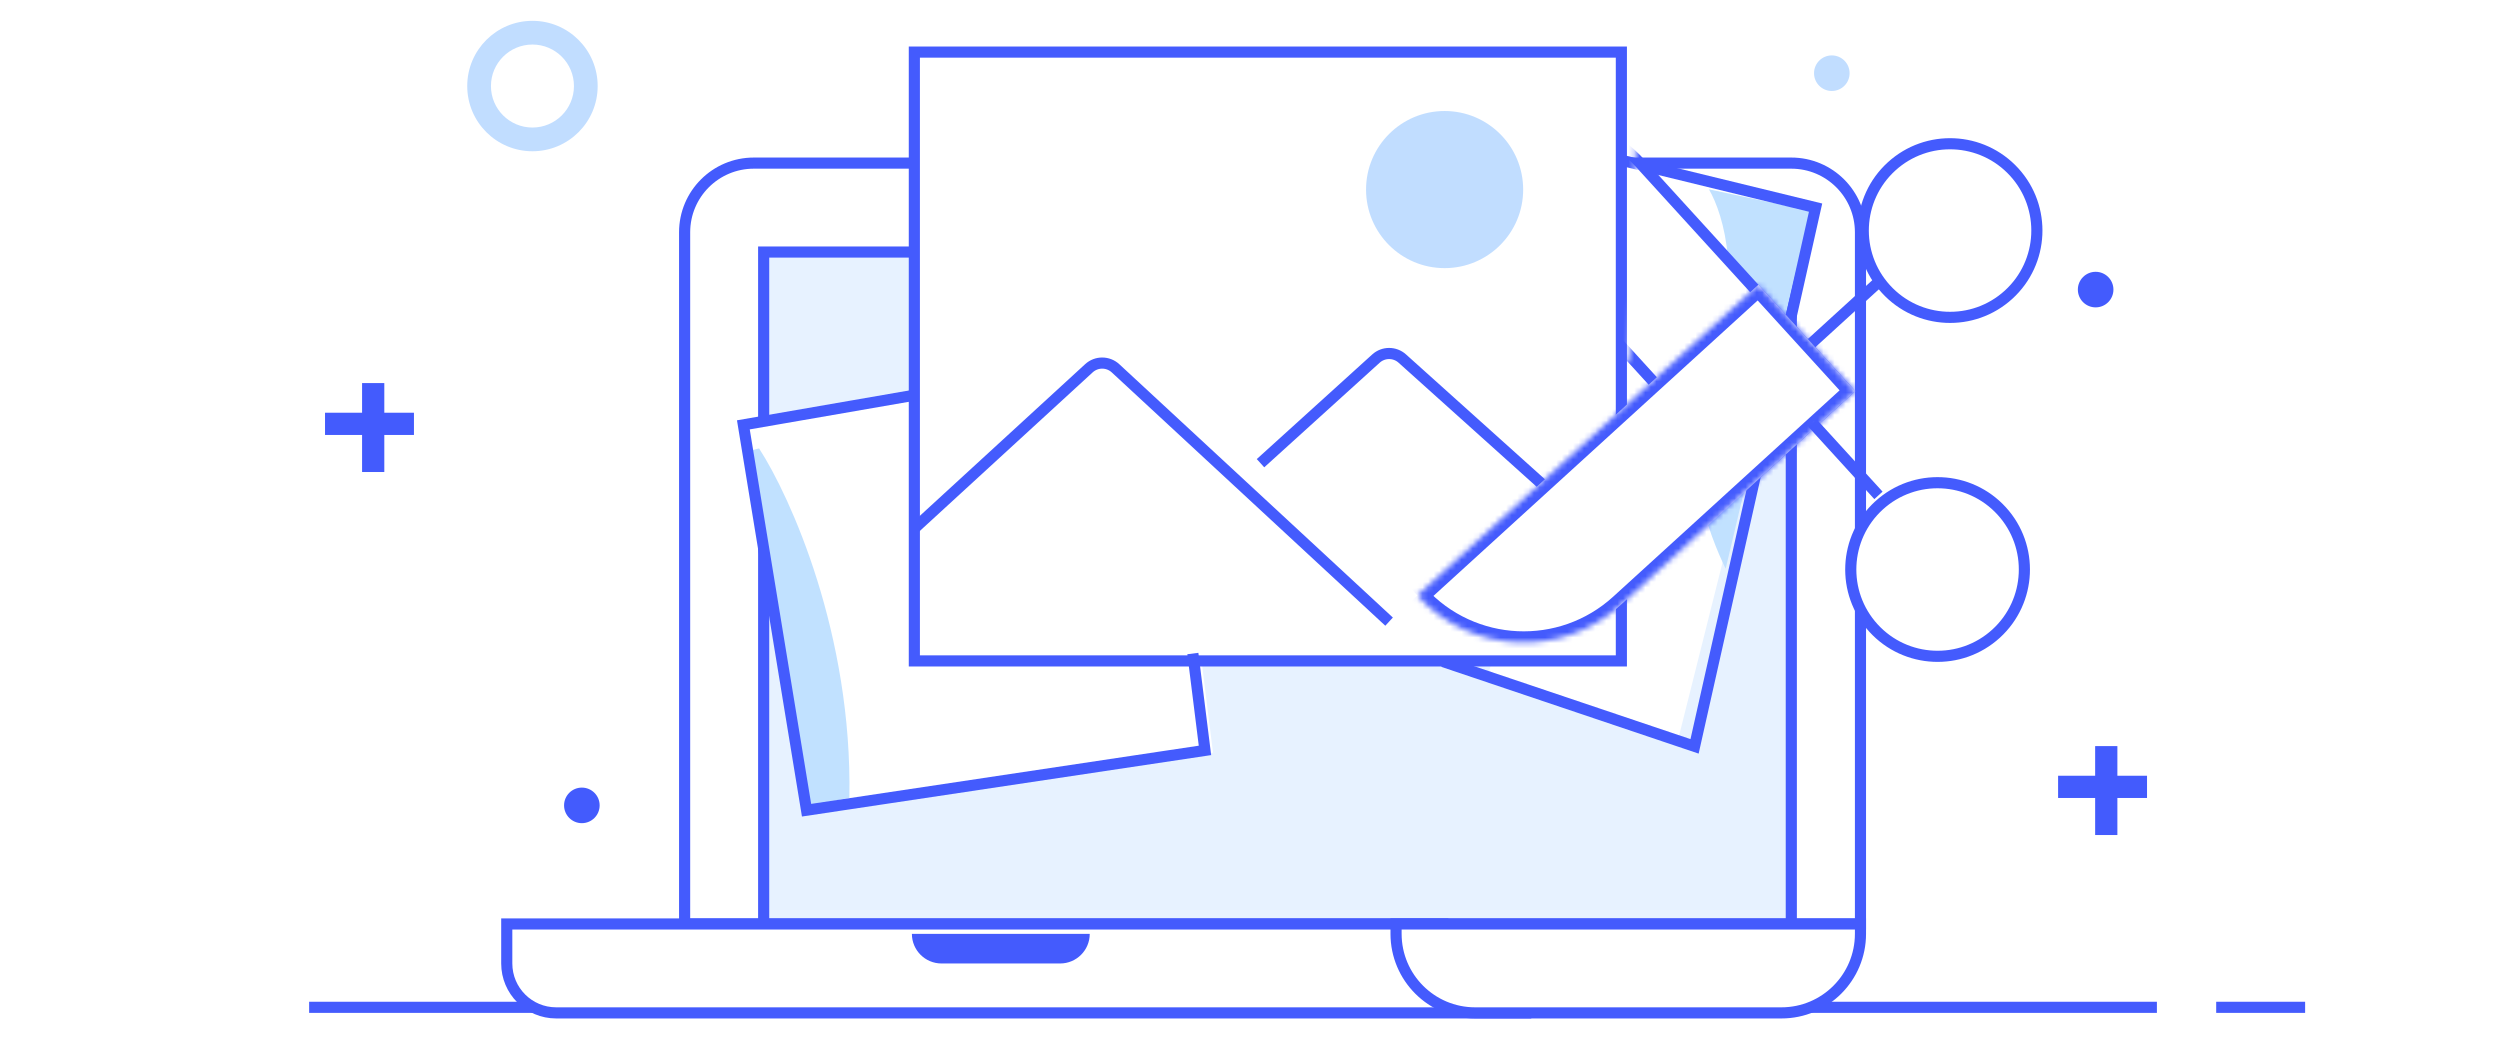 <svg width="449" height="187" viewBox="0 0 449 187" fill="none" xmlns="http://www.w3.org/2000/svg">
<rect width="449" height="187" fill="white"/>
<line x1="55.521" y1="180.915" x2="149.577" y2="180.915" stroke="#445BFD" stroke-width="2"/>
<line x1="398.028" y1="180.915" x2="414" y2="180.915" stroke="#445BFD" stroke-width="2"/>
<line x1="167.324" y1="180.915" x2="387.38" y2="180.915" stroke="#445BFD" stroke-width="2"/>
<path d="M321.719 29.295H319.679H135.381C128.52 29.295 122.958 34.857 122.958 41.718V165.943H317.454H334.141V41.718C334.141 34.857 328.58 29.295 321.719 29.295Z" fill="white" stroke="#445BFD" stroke-width="2"/>
<path d="M321.718 45.267H309.781H137.155V165.943H307.945H321.718V45.267Z" fill="#E7F2FF" stroke="#445BFD" stroke-width="2"/>
<path d="M325.354 37.289L291.079 28.93L267.156 121.722L301.444 132.596L325.354 37.289Z" fill="white"/>
<path d="M259.606 165.943H91.014V173.041C91.014 177.942 94.987 181.915 99.887 181.915H272.916L259.606 165.943Z" fill="white" stroke="#445BFD" stroke-width="2"/>
<path d="M134.959 76.712L165.665 71.383L209.886 65.863L215.686 117.779L217.861 135.178L146.307 145.92L134.959 76.712Z" fill="white"/>
<rect x="164.216" y="9.356" width="126.981" height="109.345" fill="white" stroke="#445BFD" stroke-width="2"/>
<path d="M164.216 94.907L195.57 66.138C196.923 64.896 199.003 64.901 200.351 66.149L249.479 111.647M226.387 83.19L247.12 64.403C248.46 63.188 250.501 63.184 251.846 64.393L287.669 96.582" stroke="#445BFD" stroke-width="2"/>
<circle cx="259.452" cy="34.047" r="14.109" fill="#C1DDFF"/>
<path d="M163.775 167.717H195.718C195.718 170.658 193.335 173.041 190.394 173.041H169.099C166.158 173.041 163.775 170.658 163.775 167.717Z" fill="#445BFD"/>
<path d="M250.732 165.943H334.141V167.717C334.141 175.558 327.784 181.915 319.943 181.915H264.929C257.088 181.915 250.732 175.558 250.732 167.717V165.943Z" fill="white" stroke="#445BFD" stroke-width="2"/>
<path fill-rule="evenodd" clip-rule="evenodd" d="M328.994 16.34C330.759 16.34 332.189 14.91 332.189 13.145C332.189 11.381 330.759 9.951 328.994 9.951C327.23 9.951 325.8 11.381 325.8 13.145C325.8 14.91 327.23 16.34 328.994 16.34Z" fill="#C1DDFF"/>
<path fill-rule="evenodd" clip-rule="evenodd" d="M376.289 143.316L376.289 149.971H380.282V143.316H385.606V139.323H380.282V133.999L376.289 133.999L376.289 139.323H369.634V143.316H376.289Z" fill="#435BFD"/>
<path fill-rule="evenodd" clip-rule="evenodd" d="M83.915 15.453C83.915 8.985 89.159 3.741 95.628 3.741C102.097 3.741 107.341 8.985 107.341 15.453C107.341 21.922 102.097 27.166 95.628 27.166C89.159 27.166 83.915 21.922 83.915 15.453ZM95.628 8C91.512 8 88.175 11.337 88.175 15.453C88.175 19.57 91.512 22.907 95.628 22.907C99.745 22.907 103.082 19.57 103.082 15.453C103.082 11.337 99.745 8 95.628 8Z" fill="#C1DDFF"/>
<path fill-rule="evenodd" clip-rule="evenodd" d="M376.377 55.205C378.142 55.205 379.572 53.775 379.572 52.01C379.572 50.246 378.142 48.816 376.377 48.816C374.613 48.816 373.183 50.246 373.183 52.01C373.183 53.775 374.613 55.205 376.377 55.205Z" fill="#435BFD"/>
<path fill-rule="evenodd" clip-rule="evenodd" d="M104.501 147.842C106.266 147.842 107.696 146.412 107.696 144.647C107.696 142.883 106.266 141.453 104.501 141.453C102.737 141.453 101.307 142.883 101.307 144.647C101.307 146.412 102.737 147.842 104.501 147.842Z" fill="#435BFD"/>
<path fill-rule="evenodd" clip-rule="evenodd" d="M74.346 78.118H58.374V74.125H74.346V78.118Z" fill="#435BFD"/>
<path fill-rule="evenodd" clip-rule="evenodd" d="M65.029 84.773L65.029 68.801L69.022 68.801L69.022 84.773L65.029 84.773Z" fill="#435BFD"/>
<path d="M306.926 65.901C313.305 51.209 309.584 38.515 306.926 34.004L325.152 37.87L309.928 102.148C307.27 96.671 300.547 80.594 306.926 65.901Z" fill="#C1E1FF"/>
<path d="M291.805 28.93L326.079 37.289L304.344 134.046L259.182 118.822" stroke="#445BFD" stroke-width="2"/>
<path d="M152.546 143.286C153.11 113.955 141.97 89.231 136.329 80.535L133.509 81.24L145.495 144.697L152.546 143.286Z" fill="#C1E1FF"/>
<path d="M164.215 70.976L133.508 76.304L144.857 145.513L216.411 134.77L214.236 117.372" stroke="#445BFD" stroke-width="2"/>
<mask id="mask0" mask-type="alpha" maskUnits="userSpaceOnUse" x="213" y="11" width="159" height="139">
<path d="M292.658 64.72L294.252 11.351H371.517V149.951H213.8V81.959L292.658 64.72Z" fill="#C4C4C4"/>
</mask>
<g mask="url(#mask0)">
<circle r="15.588" transform="matrix(-0.739 0.674 0.674 0.739 350.233 41.409)" fill="white" stroke="#445BFD" stroke-width="2"/>
<circle r="15.588" transform="matrix(-0.739 0.674 0.674 0.739 347.99 102.285)" fill="white" stroke="#445BFD" stroke-width="2"/>
<path d="M294.62 29.373C285.299 19.144 269.604 18.185 259.116 27.032L313.572 86.787L331.802 70.173L294.62 29.373Z" fill="white" stroke="#445BFD" stroke-width="2"/>
<mask id="path-29-inside-1" fill="white">
<path d="M291.07 108.647C280.52 118.261 264.174 117.502 254.56 106.953L315.807 51.137L333.215 70.238L291.07 108.647Z"/>
</mask>
<path d="M291.07 108.647C280.52 118.261 264.174 117.502 254.56 106.953L315.807 51.137L333.215 70.238L291.07 108.647Z" fill="white"/>
<path d="M315.807 51.137L317.285 49.789C316.541 48.973 315.276 48.914 314.46 49.658L315.807 51.137ZM333.215 70.238L334.562 71.716C335.379 70.972 335.437 69.707 334.693 68.891L333.215 70.238ZM255.907 108.431L317.154 52.615L314.46 49.658L253.213 105.475L255.907 108.431ZM314.329 52.484L331.737 71.585L334.693 68.891L317.285 49.789L314.329 52.484ZM331.868 68.76L289.723 107.168L292.417 110.125L334.562 71.716L331.868 68.76ZM253.082 108.3C263.44 119.666 281.051 120.483 292.417 110.125L289.723 107.168C279.989 116.039 264.908 115.339 256.038 105.606L253.082 108.3Z" fill="#445BFD" mask="url(#path-29-inside-1)"/>
<line y1="-1" x2="16.409" y2="-1" transform="matrix(-0.739 0.674 0.674 0.739 338.159 51.303)" stroke="#445BFD" stroke-width="2"/>
<line y1="-1" x2="17.581" y2="-1" transform="matrix(-0.674 -0.739 -0.739 0.674 336.629 89.645)" stroke="#445BFD" stroke-width="2"/>
</g>
</svg>

